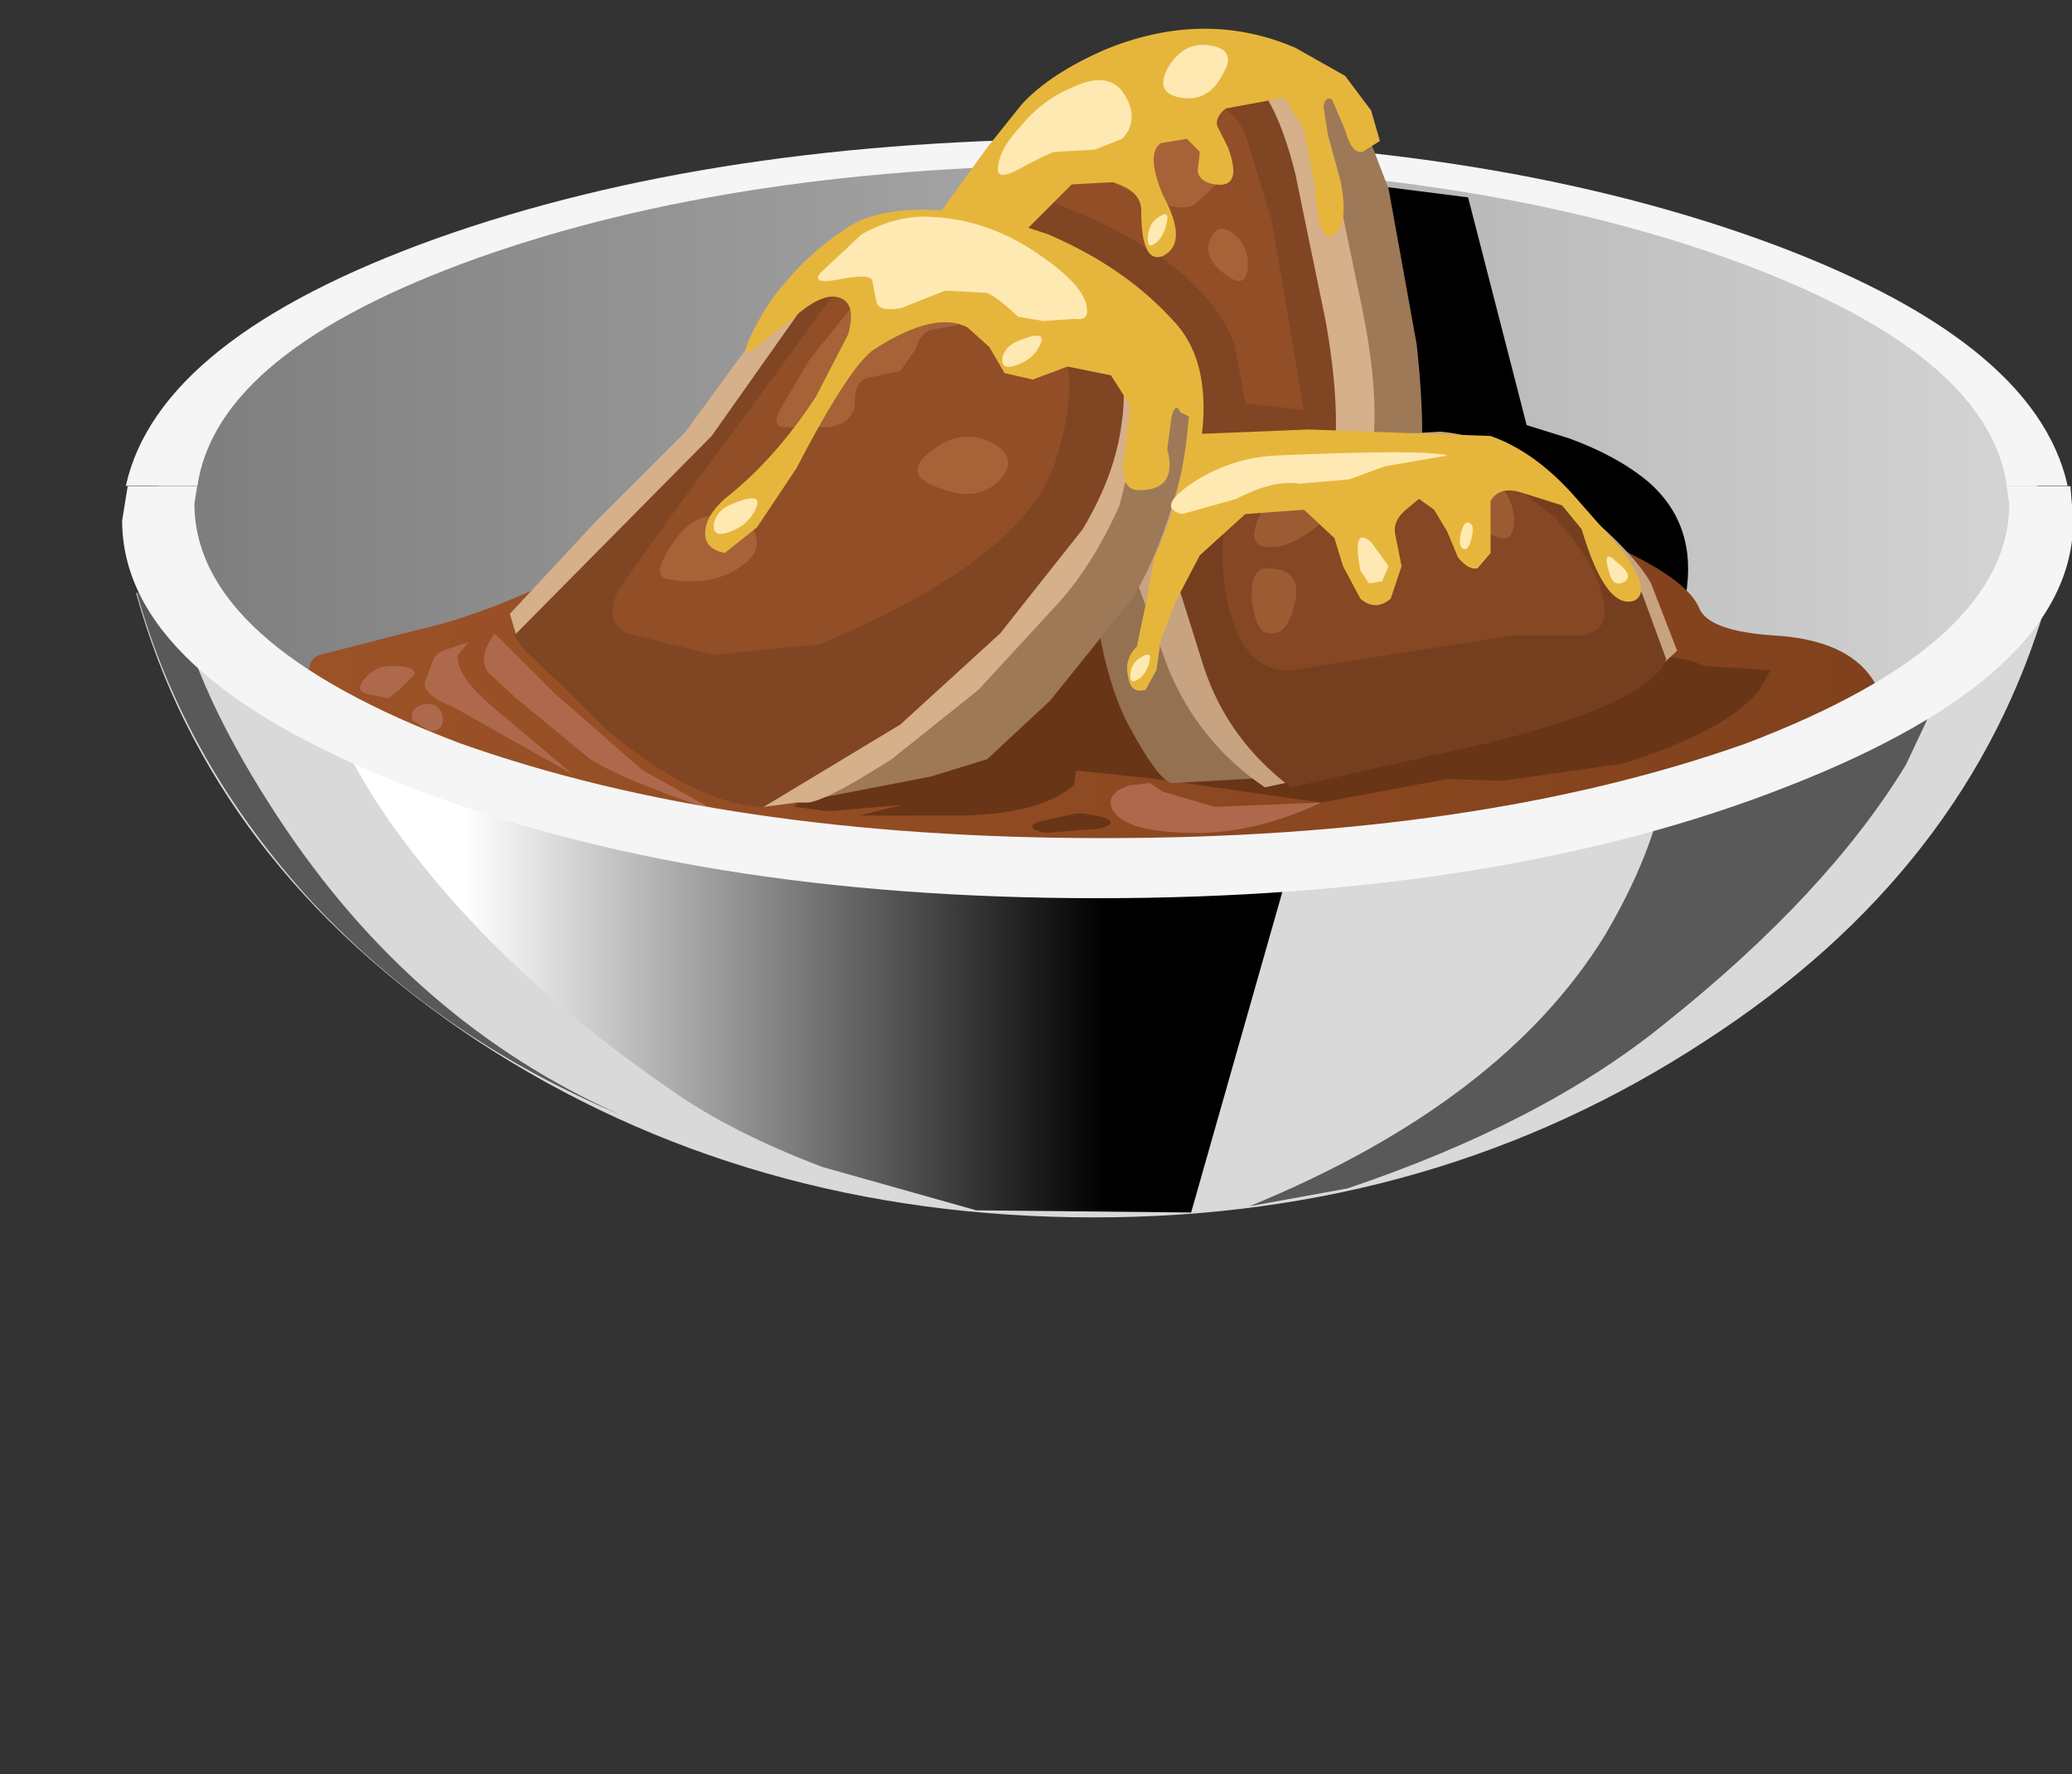 <?xml version="1.0" encoding="UTF-8" standalone="no"?>
<svg xmlns:xlink="http://www.w3.org/1999/xlink" height="40.9px" width="47.75px" xmlns="http://www.w3.org/2000/svg">
  <rect width="100%" height="100%" fill="#333333" stroke="none"/>
  <g transform="matrix(1.0, 0.0, 0.0, 1.0, 0.0, 0.0)">
    <use height="10.8" transform="matrix(1.28, 0.0, 0.0, 1.333, 3.135, 13.666)" width="34.4" xlink:href="#shape0"/>
    <use height="12.6" transform="matrix(1.0, 0.0, 0.0, 1.0, 7.2, 15.35)" width="23.35" xlink:href="#sprite0"/>
    <use height="13.1" transform="matrix(1.0, 0.0, 0.0, 1.0, 28.8, 14.7)" width="16.5" xlink:href="#sprite1"/>
    <use height="12.05" transform="matrix(1.0, 0.0, 0.0, 1.0, 3.15, 13.65)" width="11.15" xlink:href="#sprite2"/>
    <use height="17.15" transform="matrix(1.0, 0.0, 0.0, 1.0, 2.9, 3.2)" width="44.75" xlink:href="#shape4"/>
    <use height="9.5" transform="matrix(1.0, 0.0, 0.0, 1.0, 18.65, 4.25)" width="20.25" xlink:href="#sprite3"/>
    <use height="19.25" transform="matrix(1.0, 0.0, 0.0, 1.0, 7.15, 0.75)" width="36.2" xlink:href="#shape6"/>
    <use height="4.8" transform="matrix(1.0, 0.0, 0.0, 1.0, 21.65, 10.85)" width="3.35" xlink:href="#sprite4"/>
    <use height="13.75" transform="matrix(1.0, 0.0, 0.0, 1.0, 11.75, 4.85)" width="25.25" xlink:href="#shape8"/>
    <use height="15.25" transform="matrix(1.0, 0.0, 0.0, 1.0, 16.25, 0.65)" width="21.55" xlink:href="#sprite5"/>
    <use height="2.45" transform="matrix(1.0, 0.0, 0.0, 1.0, 18.85, 5.0)" width="6.2" xlink:href="#sprite6"/>
    <use height="0.7" transform="matrix(1.0, 0.0, 0.0, 1.0, 23.1, 7.75)" width="0.9" xlink:href="#sprite7"/>
    <use height="0.8" transform="matrix(1.0, 0.0, 0.0, 1.0, 16.45, 11.5)" width="1.0" xlink:href="#sprite8"/>
    <use height="2.2" transform="matrix(1.0, 0.0, 0.0, 1.0, 23.0, 1.85)" width="3.1" xlink:href="#sprite9"/>
    <use height="0.7" transform="matrix(1.0, 0.0, 0.0, 1.0, 26.45, 4.95)" width="0.45" xlink:href="#sprite10"/>
    <use height="1.2" transform="matrix(1.0, 0.0, 0.0, 1.0, 26.8, 1.05)" width="1.5" xlink:href="#sprite11"/>
    <use height="1.45" transform="matrix(1.0, 0.0, 0.0, 1.0, 27.0, 10.4)" width="6.55" xlink:href="#sprite12"/>
    <use height="1.05" transform="matrix(1.0, 0.0, 0.0, 1.0, 31.3, 12.4)" width="0.7" xlink:href="#sprite13"/>
    <use height="0.6" transform="matrix(1.0, 0.0, 0.0, 1.0, 33.65, 12.05)" width="0.3" xlink:href="#sprite14"/>
    <use height="0.6" transform="matrix(1.0, 0.0, 0.0, 1.0, 37.05, 12.85)" width="0.45" xlink:href="#sprite15"/>
    <use height="0.6" transform="matrix(1.0, 0.0, 0.0, 1.0, 26.05, 15.1)" width="0.45" xlink:href="#sprite16"/>
    <use height="7.2" transform="matrix(1.281, 0.0, 0.0, 1.319, 2.815, 11.208)" width="35.1" xlink:href="#shape17"/>
  </g>
  <defs>
    <g id="shape0" transform="matrix(1.0, 0.0, 0.0, 1.0, -5.65, -30.05)">
      <path d="M39.95 30.2 L40.05 30.2 Q38.65 34.85 33.9 37.8 29.05 40.85 22.9 40.85 16.65 40.85 11.8 37.8 7.0 34.75 5.65 30.05 L5.95 30.1 Q7.45 31.2 12.1 31.95 L23.05 32.7 33.7 32.0 Q38.35 31.35 39.95 30.2" fill="#d9d9d9" fill-rule="evenodd" stroke="none"/>
    </g>
    <g id="sprite0" transform="matrix(1.0, 0.0, 0.0, 1.0, 0.0, 0.0)">
      <use height="12.6" transform="matrix(1.0, 0.0, 0.0, 1.0, 0.0, 0.0)" width="23.35" xlink:href="#shape1"/>
    </g>
    <g id="shape1" transform="matrix(1.0, 0.0, 0.0, 1.0, 0.0, 0.0)">
      <path d="M23.35 1.7 L20.25 12.6 15.3 12.55 11.75 11.55 Q9.65 10.75 8.3 9.8 3.85 6.75 1.45 3.1 0.3 1.25 0.0 0.0 L2.55 0.55 18.15 1.8 23.35 1.7" fill="url(#gradient0)" fill-rule="evenodd" stroke="none"/>
    </g>
    <linearGradient gradientTransform="matrix(0.009, 0.0, 0.0, -0.009, 10.9, 6.35)" gradientUnits="userSpaceOnUse" id="gradient0" spreadMethod="pad" x1="-819.2" x2="819.2">
      <stop offset="0.0" stop-color="#ffffff"/>
      <stop offset="1.0" stop-color="#000000"/>
    </linearGradient>
    <g id="sprite1" transform="matrix(1.0, 0.0, 0.0, 1.0, 0.0, 0.0)">
      <use height="11.2" transform="matrix(1.1, 0.0, 0.0, 1.17, 0.0, 0.0)" width="15.0" xlink:href="#shape2"/>
    </g>
    <g id="shape2" transform="matrix(1.0, 0.0, 0.0, 1.0, 0.0, 0.0)">
      <path d="M8.85 1.3 Q12.75 0.8 15.0 0.0 L13.75 2.5 Q12.1 5.05 8.7 7.6 6.15 9.55 2.05 10.85 L0.0 11.2 Q5.3 9.15 7.45 5.85 8.45 4.25 8.7 2.9 L8.85 1.3" fill="#595959" fill-rule="evenodd" stroke="none"/>
    </g>
    <g id="sprite2" transform="matrix(1.0, 0.0, 0.0, 1.0, 0.0, 0.0)">
      <use height="10.7" transform="matrix(1.0, 0.0, 0.0, 1.126, 0.0, 0.0)" width="11.15" xlink:href="#shape3"/>
    </g>
    <g id="shape3" transform="matrix(1.0, 0.0, 0.0, 1.0, 0.0, 0.0)">
      <path d="M11.15 10.7 Q7.0 9.15 4.05 6.35 1.1 3.5 0.0 0.0 L0.35 0.05 1.0 0.45 Q1.55 2.3 3.25 4.6 6.35 8.8 11.15 10.7" fill="#595959" fill-rule="evenodd" stroke="none"/>
    </g>
    <g id="shape4" transform="matrix(1.0, 0.0, 0.0, 1.0, -2.9, -3.2)">
      <path d="M40.65 5.85 Q47.0 8.35 47.0 11.85 47.0 15.4 40.65 17.85 34.3 20.35 25.3 20.35 16.3 20.35 9.95 17.85 3.6 15.4 3.6 11.85 3.6 8.35 9.95 5.85 16.3 3.35 25.3 3.35 34.3 3.35 40.65 5.85" fill="url(#gradient1)" fill-rule="evenodd" stroke="none"/>
      <path d="M47.65 11.2 L46.25 11.2 Q45.8 8.1 39.8 5.95 33.75 3.8 25.4 3.8 17.05 3.8 11.0 5.95 5.0 8.1 4.55 11.2 L2.9 11.2 Q3.65 7.8 10.05 5.5 16.5 3.2 25.3 3.2 34.05 3.2 40.5 5.5 46.9 7.8 47.65 11.2" fill="#f5f5f5" fill-rule="evenodd" stroke="none"/>
    </g>
    <linearGradient gradientTransform="matrix(0.026, 0.0, 0.0, -0.026, 25.3, 11.85)" gradientUnits="userSpaceOnUse" id="gradient1" spreadMethod="pad" x1="-819.2" x2="819.2">
      <stop offset="0.0" stop-color="#7d7d7d"/>
      <stop offset="1.0" stop-color="#d4d4d4"/>
    </linearGradient>
    <g id="sprite3" transform="matrix(1.0, 0.0, 0.0, 1.0, 0.05, 0.0)">
      <use height="9.5" transform="matrix(0.964, 0.0, 0.0, 1.0, -0.05, 0.0)" width="21.0" xlink:href="#shape5"/>
    </g>
    <g id="shape5" transform="matrix(1.0, 0.0, 0.0, 1.0, 0.0, 0.0)">
      <path d="M17.15 5.55 L18.15 5.85 Q19.3 6.25 20.05 6.85 21.25 7.85 20.95 9.5 L11.2 8.4 0.85 7.35 Q-2.05 7.55 4.85 4.25 L12.35 0.9 12.05 0.35 12.45 0.15 13.3 0.0 15.75 0.3 17.15 5.55" fill="#000000" fill-rule="evenodd" stroke="none"/>
    </g>
    <g id="shape6" transform="matrix(1.0, 0.0, 0.0, 1.0, -7.15, -0.75)">
      <path d="M29.65 11.75 L31.6 11.55 32.9 11.3 Q34.2 11.4 36.4 12.25 38.8 13.2 39.15 14.0 39.35 14.55 40.9 14.65 42.55 14.75 43.15 15.65 43.6 16.3 42.9 16.85 42.15 17.4 39.65 18.05 L29.5 19.7 15.75 19.25 11.05 17.85 Q8.15 16.8 7.5 16.05 6.85 15.35 7.35 15.1 L9.7 14.5 Q11.7 14.05 14.55 12.45 15.35 12.0 16.8 12.1 18.95 12.25 20.4 12.05 L24.7 11.6 29.65 11.75" fill="url(#gradient2)" fill-rule="evenodd" stroke="none"/>
      <path d="M13.6 17.5 L11.9 16.1 11.25 15.5 Q11.0 15.15 11.4 14.6 L12.8 16.0 14.8 17.75 16.5 18.7 Q14.4 18.0 13.6 17.5" fill="#ae694c" fill-rule="evenodd" stroke="none"/>
      <path d="M10.8 14.8 L10.55 15.1 Q10.5 15.55 11.3 16.25 L13.2 17.85 10.45 16.3 Q9.7 16.0 9.8 15.7 L9.95 15.3 Q10.0 15.1 10.2 15.0 L10.8 14.8" fill="#ae694c" fill-rule="evenodd" stroke="none"/>
      <path d="M9.0 15.35 Q9.6 15.35 9.55 15.55 L9.2 15.9 8.95 16.1 8.5 16.0 Q8.15 15.95 8.4 15.65 8.65 15.35 9.0 15.35" fill="#ae694c" fill-rule="evenodd" stroke="none"/>
      <path d="M9.7 16.25 Q10.1 16.15 10.2 16.5 10.25 16.85 9.9 16.85 L9.5 16.6 Q9.45 16.35 9.7 16.25" fill="#ae694c" fill-rule="evenodd" stroke="none"/>
      <path d="M26.5 18.05 L26.8 18.25 28.0 18.6 30.45 18.5 Q28.95 19.2 27.6 19.2 25.75 19.2 25.6 18.55 25.55 18.25 26.05 18.1 L26.5 18.05" fill="#ae694c" fill-rule="evenodd" stroke="none"/>
      <path d="M39.25 15.35 L40.8 15.45 40.55 15.9 Q39.8 16.85 37.4 17.6 L34.6 18.0 33.15 17.95 37.2 16.95 39.25 15.35" fill="#693517" fill-rule="evenodd" stroke="none"/>
      <path d="M23.8 17.65 L24.8 17.75 24.75 18.1 Q24.0 18.75 22.2 18.8 L19.8 18.8 21.8 18.3 23.8 17.65" fill="#693517" fill-rule="evenodd" stroke="none"/>
      <path d="M24.95 18.75 Q26.0 18.9 25.35 19.1 L24.1 19.2 Q23.6 19.1 23.9 18.95 L24.8 18.75 24.95 18.75" fill="#693517" fill-rule="evenodd" stroke="none"/>
      <path d="M24.0 13.85 Q25.6 13.6 27.35 13.85 L33.1 14.65 37.65 15.1 Q39.1 15.1 39.45 15.5 39.65 15.8 38.9 16.35 38.05 17.0 36.6 17.35 L30.45 18.5 26.6 17.95 24.2 17.7 23.25 17.95 21.4 18.5 19.1 18.7 18.3 18.6 19.6 16.8 Q21.05 14.9 21.75 14.5 22.65 14.05 24.0 13.85" fill="#693517" fill-rule="evenodd" stroke="none"/>
      <path d="M30.05 1.3 Q30.85 1.65 31.25 2.4 L32.0 4.35 32.65 7.95 Q32.9 10.3 32.65 11.2 32.35 12.3 28.75 12.45 L28.15 10.55 28.25 12.1 27.55 8.75 28.15 10.55 27.45 1.55 29.0 1.0 30.05 1.3" fill="#9e7957" fill-rule="evenodd" stroke="none"/>
      <path d="M26.4 1.0 L29.1 0.95 Q30.0 1.35 30.65 3.55 L31.4 7.15 Q32.0 10.1 31.3 11.55 30.9 12.4 28.1 12.6 25.25 12.8 24.0 11.85 L21.65 6.45 22.35 4.2 Q22.7 3.4 23.7 2.5 24.85 1.5 26.4 1.0" fill="#d6af8b" fill-rule="evenodd" stroke="none"/>
      <path d="M26.25 1.65 L28.55 1.6 Q29.35 2.0 29.85 4.0 L30.55 7.4 Q31.05 10.2 30.5 11.6 30.15 12.4 27.75 12.6 25.25 12.8 24.15 11.9 L22.15 6.75 22.75 4.65 23.9 3.05 Q24.85 2.1 26.25 1.65" fill="#804522" fill-rule="evenodd" stroke="none"/>
      <path d="M28.7 3.1 L29.3 5.05 30.05 9.45 28.7 9.3 28.45 7.95 Q28.15 7.05 27.05 6.15 26.35 5.6 25.1 5.0 L24.0 4.55 24.5 3.7 25.35 2.7 Q25.95 2.3 27.2 2.25 28.3 2.2 28.7 3.1" fill="#914e27" fill-rule="evenodd" stroke="none"/>
      <path d="M26.8 2.95 Q27.55 2.85 28.05 3.25 L28.4 3.9 27.55 4.7 Q27.15 5.0 25.65 4.2 25.2 3.95 25.7 3.45 26.25 3.0 26.8 2.95" fill="#a86237" fill-rule="evenodd" stroke="none"/>
      <path d="M28.45 5.4 Q28.8 5.7 28.75 6.2 28.7 6.7 28.2 6.3 27.7 5.9 27.9 5.5 28.05 5.1 28.45 5.4" fill="#a86237" fill-rule="evenodd" stroke="none"/>
      <path d="M29.1 12.1 Q30.5 17.2 29.7 17.9 L27.05 18.05 Q26.75 18.1 26.0 16.7 25.55 15.85 25.3 14.4 L25.15 13.15 27.2 11.05 29.1 12.1" fill="#947151" fill-rule="evenodd" stroke="none"/>
      <path d="M35.0 10.6 Q37.5 12.45 38.05 13.45 L38.65 15.0 37.95 15.65 Q36.75 16.45 34.25 17.05 L29.15 18.15 Q27.6 17.1 26.9 15.35 L26.25 13.55 Q26.1 12.7 26.45 11.8 26.8 10.95 27.95 10.55 L30.6 10.1 33.2 9.95 Q34.25 10.05 35.0 10.6" fill="#c7a381" fill-rule="evenodd" stroke="none"/>
      <path d="M35.15 10.95 Q37.3 12.55 37.85 13.7 L38.4 15.2 Q38.0 16.2 34.4 17.1 L29.75 18.15 Q28.3 17.05 27.75 15.4 L27.2 13.65 Q27.05 12.85 27.4 12.0 27.75 11.15 28.75 10.8 L31.15 10.4 33.5 10.3 Q34.45 10.4 35.15 10.95" fill="#753f1f" fill-rule="evenodd" stroke="none"/>
    </g>
    <linearGradient gradientTransform="matrix(0.022, 0.0, 0.0, -0.022, 25.2, 15.65)" gradientUnits="userSpaceOnUse" id="gradient2" spreadMethod="pad" x1="-819.2" x2="819.2">
      <stop offset="0.0" stop-color="#9c5227"/>
      <stop offset="1.0" stop-color="#80411c"/>
    </linearGradient>
    <g id="sprite4" transform="matrix(1.0, 0.0, 0.0, 1.0, 0.0, 0.0)">
      <use height="4.8" transform="matrix(1.0, 0.0, 0.0, 1.0, 0.0, 0.0)" width="3.35" xlink:href="#shape7"/>
    </g>
    <g id="shape7" transform="matrix(1.0, 0.0, 0.0, 1.0, 0.0, 0.0)">
      <path d="M0.0 2.35 L1.75 0.9 Q2.25 0.45 3.35 0.0 L3.05 1.2 Q2.1 3.8 1.6 4.15 L0.55 4.8 0.0 2.35" fill="#3d1606" fill-rule="evenodd" stroke="none"/>
    </g>
    <g id="shape8" transform="matrix(1.0, 0.0, 0.0, 1.0, -11.75, -4.85)">
      <path d="M33.3 10.7 L34.35 10.75 35.85 11.95 Q36.8 13.0 36.95 13.85 37.1 14.6 36.4 14.65 L34.85 14.65 29.75 15.45 Q28.8 15.5 28.4 14.3 28.1 13.4 28.2 12.15 28.3 10.75 31.9 10.75 L33.3 10.7" fill="#854724" fill-rule="evenodd" stroke="none"/>
      <path d="M34.0 11.05 Q34.6 11.05 34.8 11.55 35.0 12.05 34.8 12.35 34.65 12.6 33.3 11.75 32.75 11.4 33.1 11.2 L34.0 11.05" fill="#9c5b33" fill-rule="evenodd" stroke="none"/>
      <path d="M29.7 11.4 Q31.15 11.4 30.45 12.05 29.7 12.7 29.15 12.6 28.75 12.55 29.0 11.95 29.25 11.4 29.7 11.4" fill="#9c5b33" fill-rule="evenodd" stroke="none"/>
      <path d="M29.2 13.1 Q30.0 13.1 29.85 13.85 29.7 14.65 29.25 14.6 28.95 14.6 28.85 13.85 28.8 13.1 29.2 13.1" fill="#9c5b33" fill-rule="evenodd" stroke="none"/>
      <path d="M27.2 7.85 Q27.75 8.9 27.25 10.8 26.75 12.8 26.05 13.85 L24.2 16.15 22.75 17.5 21.45 17.9 18.35 18.5 17.1 17.3 20.15 8.05 21.15 6.5 Q22.15 4.95 22.3 4.95 L24.65 5.75 Q26.3 6.5 27.2 7.85" fill="#9e7957" fill-rule="evenodd" stroke="none"/>
      <path d="M23.55 5.35 L25.05 6.45 Q26.45 7.6 26.4 9.25 L25.8 11.65 Q25.15 13.1 24.3 14.0 L22.55 15.9 20.55 17.5 Q18.9 18.55 18.55 18.5 L18.35 18.5 17.6 18.6 15.15 17.4 14.3 16.75 13.3 15.95 Q12.25 15.3 11.9 14.65 L11.75 14.15 13.75 12.0 15.8 9.95 18.25 6.6 Q19.45 4.8 21.7 4.85 22.65 4.85 23.55 5.35" fill="#d6af8b" fill-rule="evenodd" stroke="none"/>
      <path d="M23.05 14.6 L20.75 16.7 17.6 18.6 Q16.05 18.55 13.95 16.8 L12.95 15.8 12.1 15.0 11.85 14.65 16.4 10.05 18.45 7.15 Q19.4 5.8 20.5 5.4 L22.85 5.5 25.05 7.15 Q26.1 8.1 25.85 9.75 25.7 10.95 24.95 12.2 L23.05 14.6" fill="#804522" fill-rule="evenodd" stroke="none"/>
      <path d="M24.45 7.9 Q24.9 8.9 24.3 10.7 23.55 12.9 18.9 14.85 L16.45 15.1 14.45 14.6 Q13.9 14.35 14.25 13.6 L15.35 12.05 18.55 7.7 Q19.2 6.65 20.1 6.15 20.85 5.7 21.4 5.85 23.85 6.6 24.45 7.9" fill="#914e27" fill-rule="evenodd" stroke="none"/>
      <path d="M20.9 6.45 L21.7 6.6 22.05 7.05 Q22.25 7.4 22.05 7.5 L21.45 7.6 Q21.2 7.7 21.1 8.05 L20.75 8.55 20.05 8.7 Q19.7 8.75 19.7 9.25 19.7 9.75 19.1 9.85 L18.1 9.85 Q17.75 9.85 18.0 9.4 L18.65 8.3 19.65 7.05 Q20.35 6.4 20.9 6.45" fill="#a86237" fill-rule="evenodd" stroke="none"/>
      <path d="M16.4 11.9 Q17.25 11.9 17.4 12.3 17.55 12.7 17.15 13.0 16.45 13.55 15.4 13.35 15.0 13.3 15.45 12.6 15.9 11.9 16.4 11.9" fill="#a86237" fill-rule="evenodd" stroke="none"/>
      <path d="M22.85 10.2 Q23.5 10.55 23.05 11.05 22.55 11.6 21.65 11.25 20.75 10.95 21.45 10.4 22.15 9.85 22.85 10.2" fill="#a86237" fill-rule="evenodd" stroke="none"/>
    </g>
    <g id="sprite5" transform="matrix(1.0, 0.0, 0.0, 1.0, 0.0, 0.0)">
      <use height="15.25" transform="matrix(1.0, 0.0, 0.0, 1.0, 0.0, 0.0)" width="21.55" xlink:href="#shape9"/>
    </g>
    <g id="shape9" transform="matrix(1.0, 0.0, 0.0, 1.0, 0.0, 0.0)">
      <path d="M21.1 12.0 Q21.85 13.0 21.4 13.2 20.75 13.4 20.2 11.55 L19.75 11.0 18.8 10.7 Q18.3 10.55 18.1 10.9 L18.1 11.55 18.1 12.1 17.8 12.45 Q17.6 12.5 17.35 12.2 L17.1 11.6 16.8 11.1 16.45 10.85 16.15 11.1 Q15.85 11.35 15.9 11.65 L16.05 12.4 15.8 13.15 Q15.45 13.45 15.1 13.15 L14.7 12.4 14.5 11.75 13.8 11.1 12.45 11.2 11.4 12.15 10.85 13.2 10.5 14.1 10.4 14.8 10.15 15.25 Q9.8 15.35 9.75 14.95 9.65 14.55 9.95 14.25 L10.15 13.3 10.35 12.2 Q10.9 11.05 11.1 9.45 L11.15 8.95 10.95 8.85 Q10.85 8.6 10.75 8.95 L10.65 9.7 Q10.9 10.65 10.0 10.65 9.55 10.65 9.65 9.9 L9.8 8.7 9.35 8.0 8.35 7.8 7.55 8.1 6.9 7.95 6.55 7.35 6.05 6.9 Q5.3 6.5 3.9 7.4 3.35 7.75 2.1 10.15 L1.2 11.5 0.45 12.1 Q0.0 12.0 0.0 11.65 0.0 11.25 0.45 10.85 1.6 9.95 2.55 8.5 L3.3 7.05 Q3.5 6.3 3.05 6.2 2.65 6.1 1.95 6.75 L1.05 7.45 Q0.8 7.55 1.15 6.9 1.45 6.3 1.9 5.8 2.45 5.15 3.2 4.65 3.95 4.1 5.45 4.2 L6.5 2.75 7.3 1.75 Q7.95 1.05 9.2 0.5 11.5 -0.45 13.6 0.45 L14.75 1.1 15.35 1.9 15.55 2.6 15.15 2.85 Q14.9 2.9 14.75 2.35 L14.45 1.65 Q14.3 1.55 14.25 1.8 L14.35 2.45 14.65 3.55 Q14.8 4.35 14.6 4.65 14.15 5.25 14.05 3.65 L13.8 2.35 13.35 1.6 12.0 1.85 Q11.75 2.05 11.8 2.25 L12.05 2.75 Q12.4 3.7 11.75 3.6 11.4 3.55 11.35 3.3 L11.4 2.85 11.1 2.55 10.5 2.65 Q10.15 2.9 10.55 3.85 11.15 4.95 10.55 5.25 10.05 5.45 10.05 4.2 10.05 3.75 9.4 3.55 L8.45 3.6 7.45 4.6 7.9 4.75 Q9.65 5.5 10.75 6.7 11.65 7.6 11.45 9.35 L13.9 9.25 18.1 9.4 Q19.1 9.75 20.0 10.75 L21.1 12.0" fill="#e6b63c" fill-rule="evenodd" stroke="none"/>
    </g>
    <g id="sprite6" transform="matrix(1.0, 0.0, 0.0, 1.0, 0.0, 0.0)">
      <use height="2.45" transform="matrix(0.961, 0.0, 0.0, 1.0, 0.0, 0.0)" width="6.45" xlink:href="#shape10"/>
    </g>
    <g id="shape10" transform="matrix(1.0, 0.0, 0.0, 1.0, 0.0, -0.05)">
      <path d="M5.35 0.95 Q6.4 1.65 6.45 2.15 6.5 2.45 6.15 2.4 L5.4 2.45 4.8 2.35 Q4.3 1.9 4.05 1.8 L3.05 1.75 2.0 2.15 Q1.45 2.25 1.4 2.0 L1.3 1.5 Q1.2 1.35 0.45 1.5 -0.15 1.6 0.05 1.35 L1.05 0.45 Q1.9 0.0 2.7 0.05 4.1 0.1 5.35 0.95" fill="#ffe9b3" fill-rule="evenodd" stroke="none"/>
    </g>
    <g id="sprite7" transform="matrix(1.0, 0.0, 0.0, 1.0, 0.0, 0.05)">
      <use height="1.1" transform="matrix(0.529, 0.0, 0.0, 0.636, 0.0, -0.05)" width="1.7" xlink:href="#shape11"/>
    </g>
    <g id="shape11" transform="matrix(1.0, 0.0, 0.0, 1.0, 0.0, 0.0)">
      <path d="M1.65 0.3 Q1.35 0.85 0.6 1.05 -0.05 1.25 0.0 0.8 0.1 0.35 0.75 0.15 1.95 -0.25 1.65 0.3" fill="#ffe9b3" fill-rule="evenodd" stroke="none"/>
    </g>
    <g id="sprite8" transform="matrix(1.0, 0.0, 0.0, 1.0, 0.05, 0.0)">
      <use height="1.1" transform="matrix(0.588, 0.0, 0.0, 0.727, -0.05, 0.0)" width="1.7" xlink:href="#shape11"/>
    </g>
    <g id="sprite9" transform="matrix(1.0, 0.0, 0.0, 1.0, 0.0, 0.0)">
      <use height="2.2" transform="matrix(0.969, 0.0, 0.0, 1.0, 0.0, 0.0)" width="3.2" xlink:href="#shape12"/>
    </g>
    <g id="shape12" transform="matrix(1.0, 0.0, 0.0, 1.0, 0.0, 0.0)">
      <path d="M3.05 0.4 Q3.35 0.95 2.95 1.35 L2.3 1.6 1.35 1.65 Q1.15 1.7 0.4 2.1 -0.05 2.3 0.0 2.0 0.05 1.55 0.55 1.05 1.05 0.45 1.8 0.15 2.7 -0.25 3.05 0.4" fill="#ffe9b3" fill-rule="evenodd" stroke="none"/>
    </g>
    <g id="sprite10" transform="matrix(1.0, 0.0, 0.0, 1.0, 0.0, 0.0)">
      <use height="1.1" transform="matrix(0.265, 0.0, 0.0, 0.636, 0.0, 0.0)" width="1.7" xlink:href="#shape11"/>
    </g>
    <g id="sprite11" transform="matrix(1.0, 0.0, 0.0, 1.0, 0.0, 0.0)">
      <use height="1.15" transform="matrix(0.909, 0.0, 0.0, 1.044, 0.004, 0.0)" width="1.65" xlink:href="#shape13"/>
    </g>
    <g id="shape13" transform="matrix(1.0, 0.0, 0.0, 1.0, 0.05, 0.0)">
      <path d="M1.15 0.0 Q1.85 0.1 1.45 0.65 1.1 1.25 0.4 1.15 -0.3 1.05 0.1 0.45 0.5 -0.1 1.15 0.0" fill="#ffe9b3" fill-rule="evenodd" stroke="none"/>
    </g>
    <g id="sprite12" transform="matrix(1.0, 0.0, 0.0, 1.0, 0.05, 0.0)">
      <use height="1.45" transform="matrix(0.963, 0.0, 0.0, 1.0, -0.05, 0.0)" width="6.8" xlink:href="#shape14"/>
    </g>
    <g id="shape14" transform="matrix(1.0, 0.0, 0.0, 1.0, 0.0, 0.0)">
      <path d="M2.5 0.1 Q6.1 -0.05 6.6 0.1 L5.1 0.35 4.25 0.65 3.05 0.75 Q2.45 0.65 1.55 1.1 L0.25 1.45 Q-0.4 1.3 0.55 0.7 1.45 0.15 2.5 0.1" fill="#ffe9b3" fill-rule="evenodd" stroke="none"/>
    </g>
    <g id="sprite13" transform="matrix(1.0, 0.0, 0.0, 1.0, 0.0, 0.0)">
      <use height="1.05" transform="matrix(1.0, 0.0, 0.0, 1.0, 0.0, 0.0)" width="0.7" xlink:href="#shape15"/>
    </g>
    <g id="shape15" transform="matrix(1.0, 0.0, 0.0, 1.0, 0.0, 0.0)">
      <path d="M0.3 0.1 L0.7 0.65 0.55 1.0 0.25 1.05 0.05 0.75 Q-0.15 -0.3 0.3 0.1" fill="#ffe9b3" fill-rule="evenodd" stroke="none"/>
    </g>
    <g id="sprite14" transform="matrix(1.0, 0.0, 0.0, 1.0, 0.0, 0.0)">
      <use height="1.15" transform="matrix(0.182, 0.0, 0.0, 0.522, -0.009, 0.0)" width="1.65" xlink:href="#shape13"/>
    </g>
    <g id="sprite15" transform="matrix(1.0, 0.0, 0.0, 1.0, -0.05, 0.0)">
      <use height="0.6" transform="matrix(1.0, 0.0, 0.0, 1.0, 0.05, 0.0)" width="0.45" xlink:href="#shape16"/>
    </g>
    <g id="shape16" transform="matrix(1.0, 0.0, 0.0, 1.0, 0.0, 0.0)">
      <path d="M0.2 0.1 Q0.6 0.4 0.4 0.55 0.15 0.7 0.05 0.4 -0.15 -0.25 0.2 0.1" fill="#ffe9b3" fill-rule="evenodd" stroke="none"/>
    </g>
    <g id="sprite16" transform="matrix(1.0, 0.0, 0.0, 1.0, 0.05, 0.0)">
      <use height="1.1" transform="matrix(0.265, 0.0, 0.0, 0.545, -0.05, 0.0)" width="1.7" xlink:href="#shape11"/>
    </g>
    <g id="shape17" transform="matrix(1.0, 0.0, 0.0, 1.0, -5.4, -28.2)">
      <path d="M39.3 28.2 L40.45 28.2 40.5 28.8 Q40.5 31.5 35.35 33.45 30.25 35.4 22.95 35.4 15.7 35.4 10.55 33.45 5.4 31.5 5.4 28.8 L5.5 28.2 6.75 28.2 6.7 28.5 Q6.7 30.95 11.5 32.7 16.3 34.35 23.05 34.35 29.8 34.35 34.6 32.7 39.35 30.95 39.35 28.5 L39.3 28.2" fill="#f5f5f5" fill-rule="evenodd" stroke="none"/>
    </g>
  </defs>
</svg>
